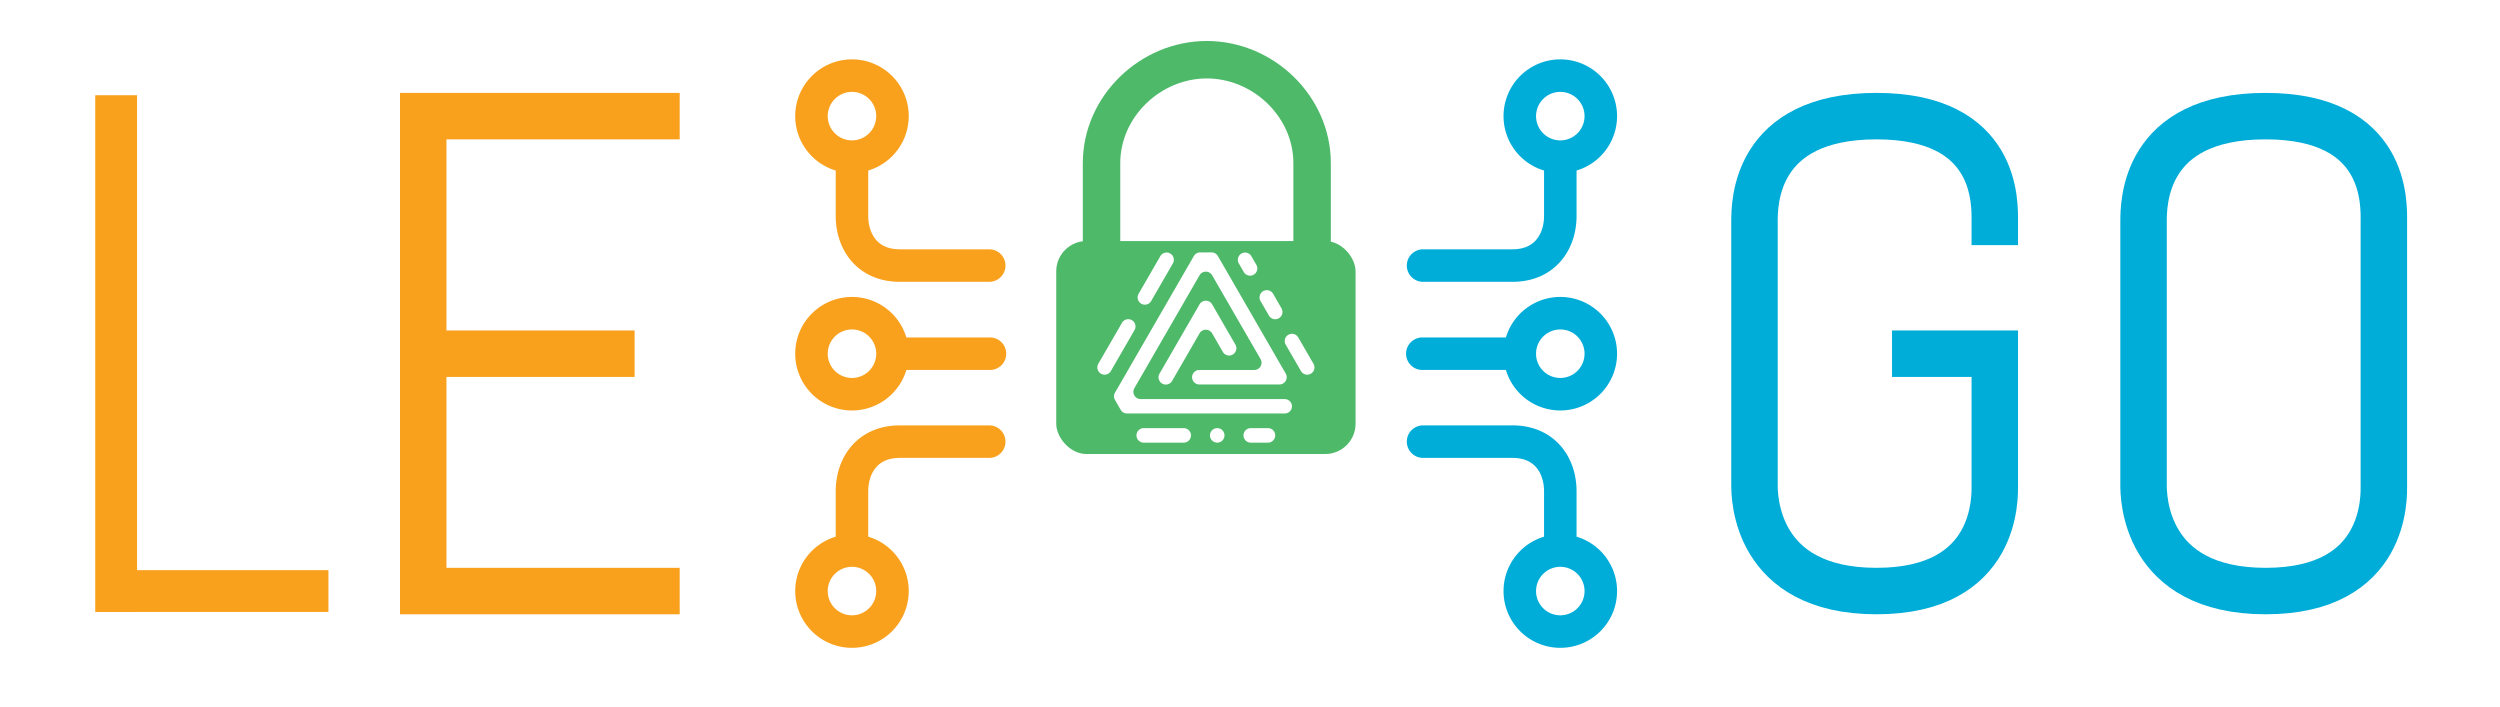 <svg width="538.152" height="152.232" viewBox="0 0 142.386 40.278" xml:space="preserve" xmlns:xlink="http://www.w3.org/1999/xlink" xmlns="http://www.w3.org/2000/svg"><defs><linearGradient id="e"><stop style="stop-color:#00add8;stop-opacity:1" offset="0"/></linearGradient><linearGradient id="d"><stop style="stop-color:#f9a11d;stop-opacity:1" offset="0"/></linearGradient><linearGradient id="c"><stop style="stop-color:#2c3c69;stop-opacity:1" offset="0"/></linearGradient><linearGradient id="b"><stop style="stop-color:#fff;stop-opacity:1" offset="0"/></linearGradient><linearGradient id="a" gradientTransform="rotate(180 5.829 17.062) scale(.005)"><stop style="stop-color:#4db969;stop-opacity:1" offset="0"/></linearGradient><linearGradient xlink:href="#a" id="f" x1="0" y1="3.522" x2="7.043" y2="3.522" gradientUnits="userSpaceOnUse" gradientTransform="matrix(.396 0 0 .396 70.517 82.635)"/><linearGradient xlink:href="#b" id="g" x1="81.013" y1="88.518" x2="88.057" y2="88.518" gradientUnits="userSpaceOnUse" gradientTransform="matrix(.396 0 0 .396 41.215 48.966)"/><linearGradient xlink:href="#c" id="i" x1="84.535" y1="88.518" x2="91.578" y2="88.518" gradientUnits="userSpaceOnUse" gradientTransform="matrix(.396 0 0 .396 45.4 48.966)"/><linearGradient xlink:href="#d" id="j" x1="91.578" y1="88.518" x2="98.622" y2="88.518" gradientUnits="userSpaceOnUse" gradientTransform="matrix(.396 0 0 .396 45.4 48.966)"/><linearGradient xlink:href="#e" id="h" x1="77.492" y1="88.518" x2="84.535" y2="88.518" gradientUnits="userSpaceOnUse" gradientTransform="matrix(.396 0 0 .396 45.4 48.966)"/></defs><path style="display:inline;fill:none;stroke:url(#e);stroke-width:2.646;stroke-linecap:butt;stroke-linejoin:miter;stroke-dasharray:none;stroke-opacity:1" d="M137.847 51.761c-6.952 0-6.952 4.973-6.952 6.025v14.971c0 .62 0 6.053 6.952 6.053s6.735-5.423 6.735-6.053V57.786c0-1.013.217-6.025-6.735-6.025z" transform="translate(-8.81 -45.147)"/><path style="display:inline;fill:none;stroke:url(#e);stroke-width:2.646;stroke-linecap:square;stroke-linejoin:miter;stroke-dasharray:none;stroke-opacity:1" d="M122.422 57.786c0-1.013.217-6.025-6.735-6.025s-6.952 4.973-6.952 6.025v14.971c0 .62 0 6.053 6.952 6.053s6.735-5.423 6.735-6.053v-7.465h-4.53" transform="translate(-8.81 -45.147)"/><g transform="translate(-8.81 -45.147)"><path style="fill:none;fill-opacity:1;stroke:url(#a);stroke-width:2.133;stroke-linecap:round;stroke-linejoin:round;stroke-dasharray:none;stroke-opacity:1;paint-order:fill markers stroke" transform="rotate(90)" d="M58.875-71.547h-4.437c-3.22 0-5.887-2.772-5.89-5.993 0-3.221 2.663-5.997 5.884-6 3.22-.002 4.443 0 4.443 0"/><rect style="display:inline;fill:url(#a);fill-opacity:1;stroke:url(#acme-green);stroke-width:2.117;stroke-linecap:round;stroke-linejoin:round;stroke-dasharray:none;stroke-opacity:1;paint-order:normal" width="17.047" height="12.13" x="68.968" y="58.875" ry="1.725"/><path style="fill:none;stroke:url(#d);stroke-width:1.852;stroke-linecap:round;stroke-linejoin:round;stroke-dasharray:none;stroke-opacity:1" d="M57.334 76.503V73.13c0-1.472.874-2.83 2.724-2.83h5.092m-5.51 8.511a2.307 2.307 0 0 1-2.306 2.307 2.307 2.307 0 0 1-2.307-2.307 2.307 2.307 0 0 1 2.307-2.307 2.307 2.307 0 0 1 2.307 2.307z"/><path style="fill:none;stroke:url(#d);stroke-width:1.852;stroke-linecap:round;stroke-linejoin:miter;stroke-dasharray:none;stroke-opacity:1" d="M59.64 65.292h5.552m-5.551 0a2.307 2.307 0 0 1-2.307 2.307 2.307 2.307 0 0 1-2.307-2.307 2.307 2.307 0 0 1 2.307-2.307 2.307 2.307 0 0 1 2.307 2.307z"/><path style="fill:none;stroke:url(#d);stroke-width:1.852;stroke-linecap:round;stroke-linejoin:round;stroke-dasharray:none;stroke-opacity:1" d="M57.334 54.068v3.374c0 1.472.874 2.83 2.724 2.83h5.092m-5.51-8.51a2.307 2.307 0 0 1-2.306 2.306 2.307 2.307 0 0 1-2.307-2.307 2.307 2.307 0 0 1 2.307-2.307 2.307 2.307 0 0 1 2.307 2.307z"/><g><path style="fill:none;stroke:url(#e);stroke-width:1.852;stroke-linecap:round;stroke-linejoin:round;stroke-dasharray:none;stroke-opacity:1" d="M97.676 76.503V73.13c0-1.472-.874-2.83-2.724-2.83H89.86m5.509 8.511a2.307 2.307 0 0 0 2.307 2.307 2.307 2.307 0 0 0 2.307-2.307 2.307 2.307 0 0 0-2.307-2.307 2.307 2.307 0 0 0-2.307 2.307z"/><path style="fill:none;stroke:url(#e);stroke-width:1.852;stroke-linecap:round;stroke-linejoin:miter;stroke-dasharray:none;stroke-opacity:1" d="M95.369 65.292h-5.551m5.55 0a2.307 2.307 0 0 0 2.308 2.307 2.307 2.307 0 0 0 2.307-2.307 2.307 2.307 0 0 0-2.307-2.307 2.307 2.307 0 0 0-2.307 2.307z"/><path style="fill:none;stroke:url(#e);stroke-width:1.852;stroke-linecap:round;stroke-linejoin:round;stroke-dasharray:none;stroke-opacity:1" d="M97.676 54.068v3.374c0 1.472-.874 2.83-2.724 2.83H89.86m5.509-8.51a2.307 2.307 0 0 0 2.307 2.307 2.307 2.307 0 0 0 2.307-2.308 2.307 2.307 0 0 0-2.307-2.307 2.307 2.307 0 0 0-2.307 2.307z"/></g><g><g transform="translate(-.167 -.831)" style="fill:url(#b)"><path class="cls-4" d="M75.375 67.88a.414.414 0 0 0 .358-.206l.358-.62.285-.494.015-.024.906-1.572a.414.414 0 0 1 .716 0l.61 1.056a.412.412 0 0 0 .358.207.414.414 0 0 0 .358-.62l-1.326-2.296a.414.414 0 0 0-.716 0l-2.28 3.947a.414.414 0 0 0 .358.623z" style="fill:url(#b);stroke-width:.146"/><path class="cls-4" d="M82.149 68.708h-8.207a.414.414 0 0 1-.358-.62l3.713-6.432a.414.414 0 0 1 .716 0l2.759 4.774a.414.414 0 0 1-.358.62h-3.129a.412.412 0 0 0-.358.206.414.414 0 0 0 .358.62h4.563a.414.414 0 0 0 .358-.62l-3.865-6.695a.414.414 0 0 0-.358-.208h-.652a.414.414 0 0 0-.359.208l-4.492 7.782a.41.41 0 0 0 0 .413l.326.565a.41.41 0 0 0 .357.206h8.988a.41.41 0 0 0 .356-.206.412.412 0 0 0-.358-.613zM82.203 65.607l.868 1.503a.412.412 0 0 0 .715 0 .41.41 0 0 0 0-.414l-.868-1.5a.414.414 0 0 0-.716 0 .415.415 0 0 0 .001.411zM79.532 60.98l.284.492a.412.412 0 0 0 .715 0 .408.408 0 0 0 0-.413l-.282-.49a.414.414 0 0 0-.359-.207.414.414 0 0 0-.358.618ZM80.77 63.125l.479.829a.414.414 0 0 0 .716 0 .418.418 0 0 0 0-.414l-.478-.829a.414.414 0 0 0-.717 0 .408.408 0 0 0 0 .414zM81.194 70.361h-.98a.414.414 0 0 0-.359.62.414.414 0 0 0 .359.208h.979a.412.412 0 0 0 .358-.208.414.414 0 0 0-.357-.62ZM78.304 70.361a.414.414 0 0 0-.358.62.412.412 0 0 0 .358.208.414.414 0 0 0 .358-.621.415.415 0 0 0-.358-.207ZM74.541 63.124l1.237-2.144a.414.414 0 0 0-.358-.62.414.414 0 0 0-.358.208l-1.237 2.142a.41.41 0 0 0 0 .414.414.414 0 0 0 .716 0zM72.246 67.11l1.347-2.332a.41.41 0 0 0 0-.413.412.412 0 0 0-.715 0l-1.347 2.331a.41.41 0 0 0 0 .414.412.412 0 0 0 .715 0zM76.395 70.361h-2.279a.414.414 0 0 0-.357.62.412.412 0 0 0 .358.208h2.278a.415.415 0 0 0 .358-.621.415.415 0 0 0-.358-.207Z" style="fill:url(#b);stroke-width:.146"/></g></g></g><path style="display:inline;fill:none;stroke:url(#d);stroke-width:2.646;stroke-linecap:square;stroke-linejoin:miter;stroke-dasharray:none;stroke-opacity:1" d="M43.631 65.292H32.914M46.199 78.81H32.914V51.761m0 0h13.285" transform="translate(-8.81 -45.147)"/><path style="display:inline;fill:none;stroke:url(#d);stroke-width:2.381;stroke-linecap:square;stroke-linejoin:miter;stroke-dasharray:none;stroke-opacity:1" d="M15.425 78.81h10.9m-10.9-27.049v27.05m0-27.05v27.05" transform="translate(-8.81 -45.147)"/></svg>